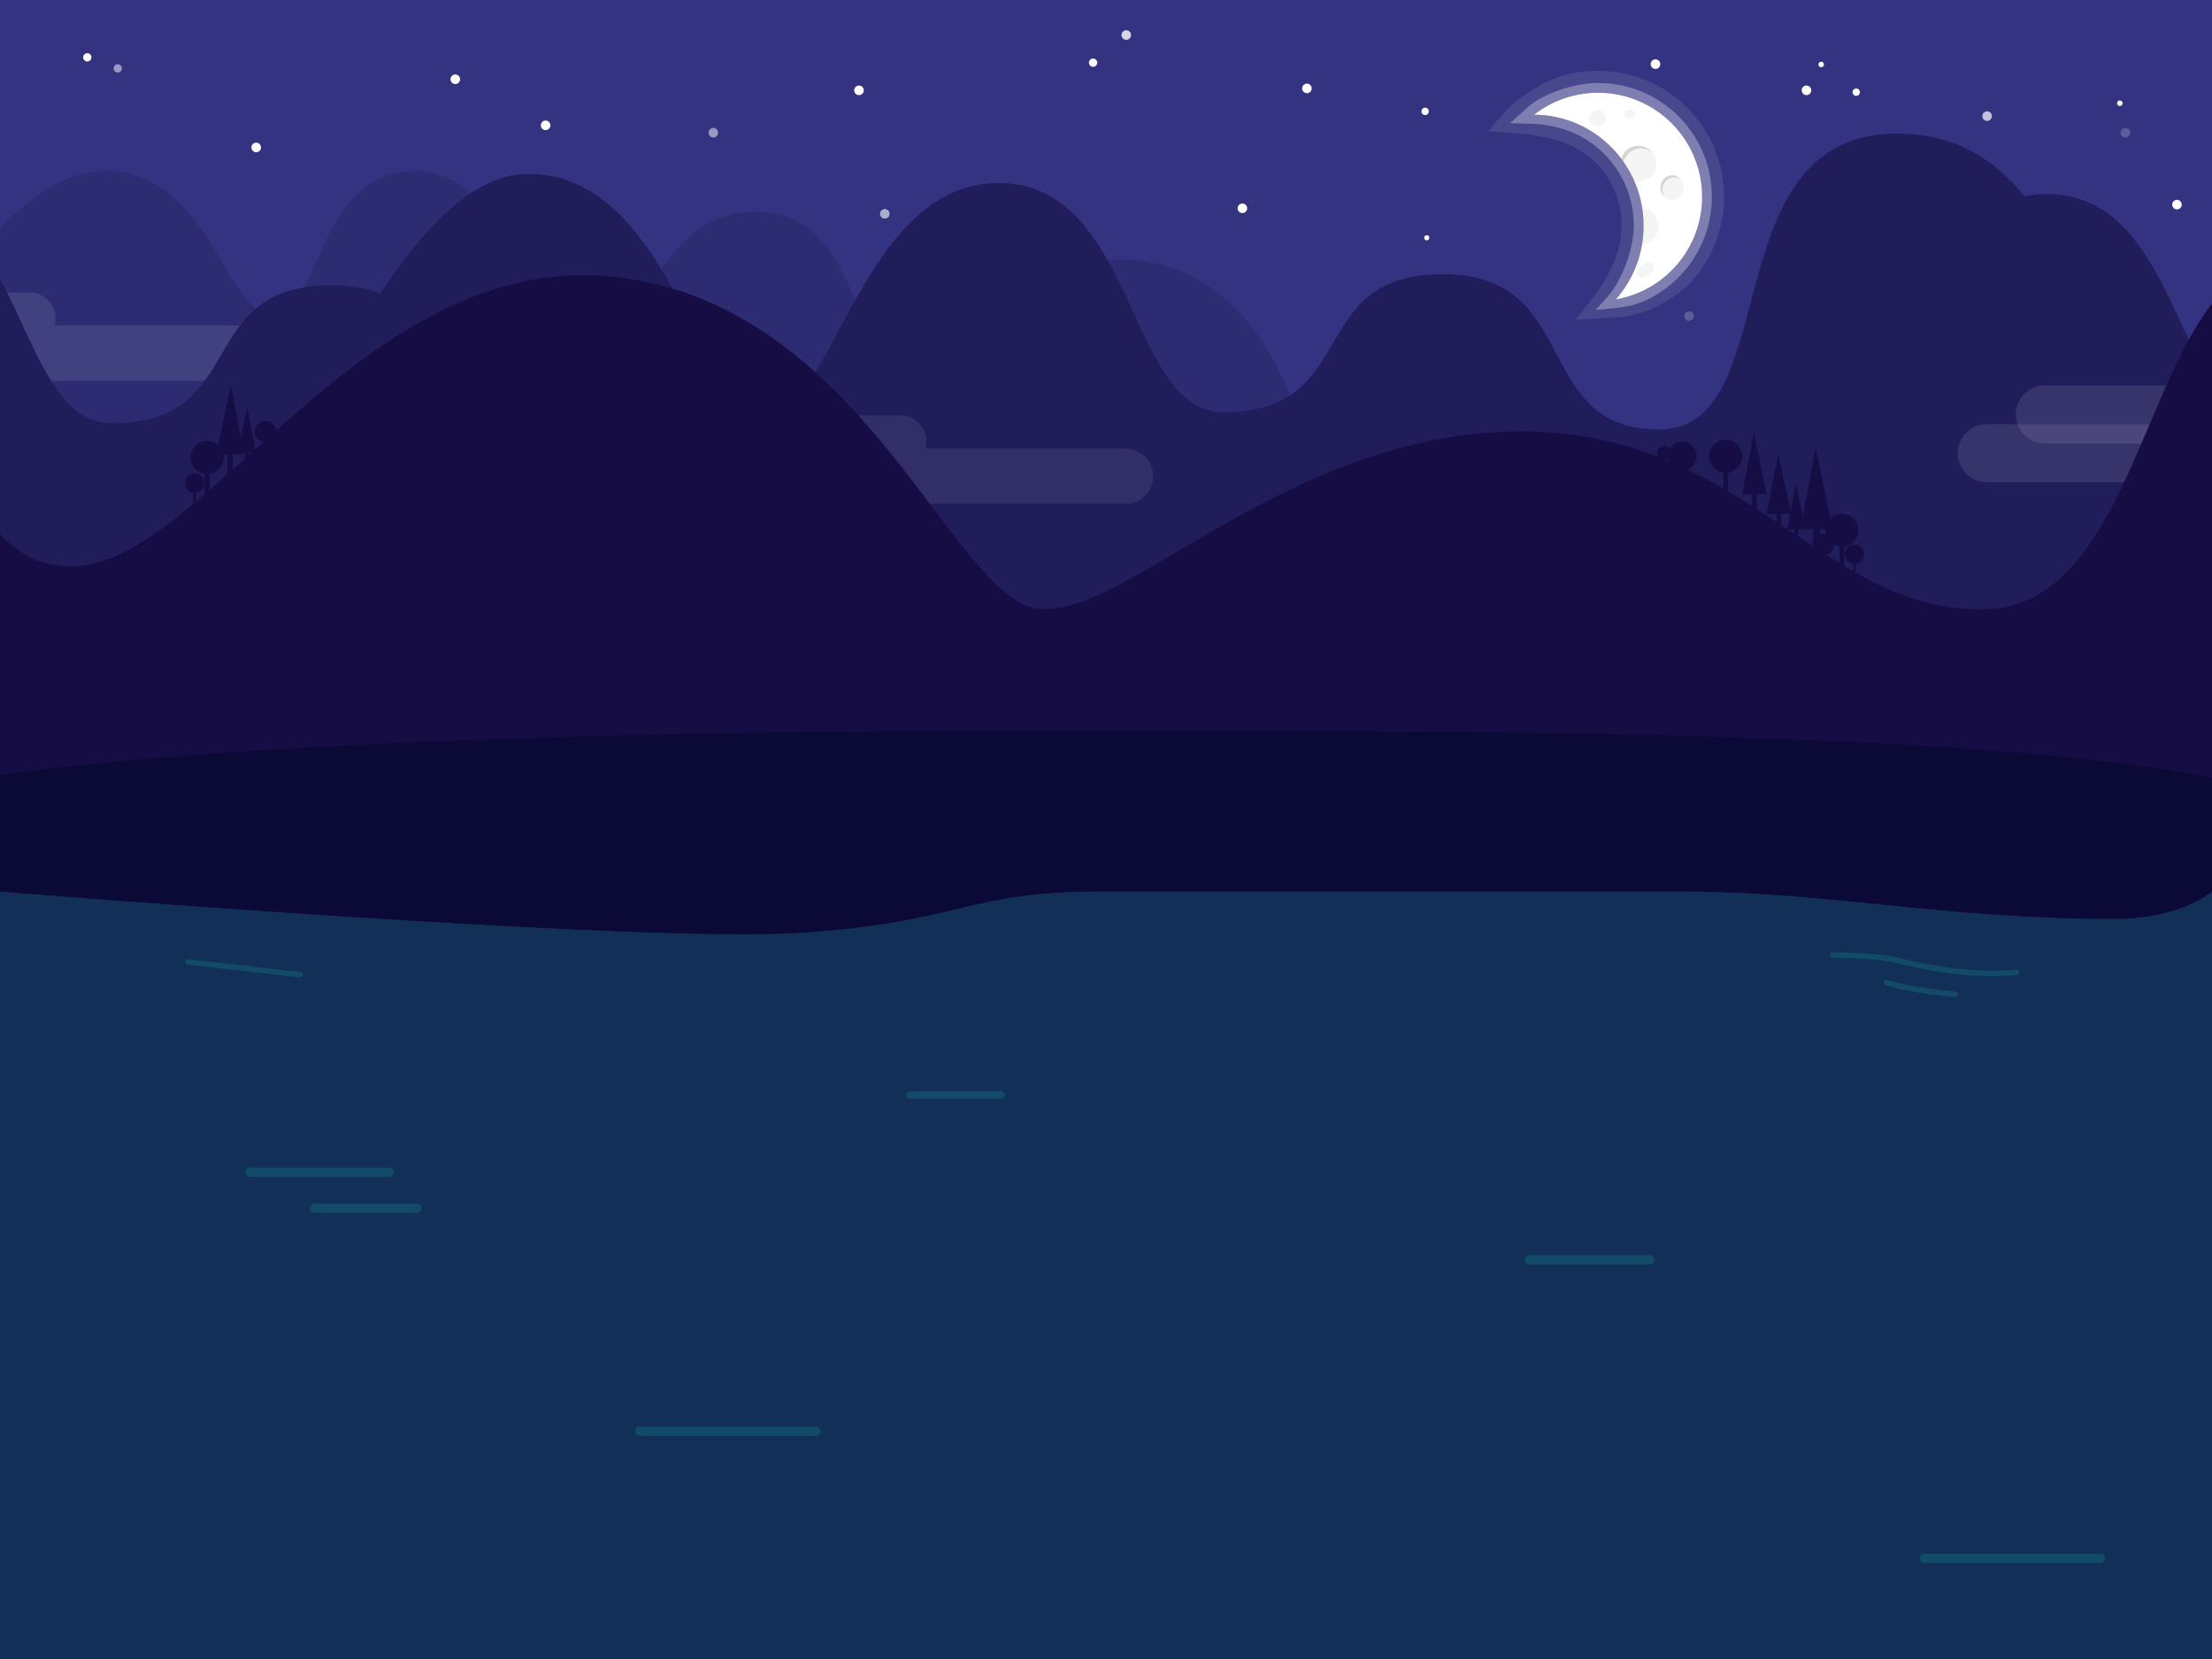 <svg xmlns="http://www.w3.org/2000/svg" xmlns:xlink="http://www.w3.org/1999/xlink" id="Layer_1" width="480" height="360" x="0" y="0" enable-background="new 0 0 480 360" version="1.1" viewBox="0 0 480 360" xml:space="preserve"><rect x="0" y="0" width="480" height="360" fill="#808080" stroke="none"/><g id="fixed"><path fill="#333382" d="M-0.001,0h480v360h-480V0z"/><path id="Far_x5F_Mountains" fill="#2D2C72" d="M243.169,56.299c-29.398,0-20.622,24.6-40.798,24.6 c-20.175,0-13.458-32.699-36.57-34.863C142.69,43.871,140.634,74.3,127.376,74.3s-15.582-37.197-37.199-37.197 c-21.617,0-20.577,31.185-30.952,31.185S45.461,37.1,22.98,37.1c-8.696,0-16.296,5.627-22.981,12.524v69.312V360h281.567V90.498 C281.566,90.498,272.566,56.299,243.169,56.299z"/><path id="Fog4_10_x25__2_" fill="#FFF" d="M0.758,82.641h54.488c3.312,0,6-2.687,6-6 c0-3.314-2.688-6-6-6H11.841c0.131-0.479,0.207-0.98,0.207-1.5c0-3.148-2.552-5.701-5.7-5.701H0.579L0.758,82.641z" enable-background="new" opacity=".1"/><path id="Mid_x5F_Mountains" fill="#211D5B" d="M479.999,360V83.145c-9.24-14.259-14.03-41.035-35.887-41.035 c-1.686,0-3.283,0.162-4.818,0.465c-6.283-7.891-15.124-13.588-27.562-13.588c-40.517,0-23.905,64.205-51.707,64.205 c-27.805,0-16.625-33.707-46.883-33.707c-30.252,0-17.562,29.961-47.688,29.961c-20.854,0-18.94-49.736-48.731-49.736 c-29.786,0-36.141,50.439-50.438,50.439c-14.297,0-20.652-52.426-51.63-52.426c-11.823,0-22.569,11.611-32.178,25.971 c-2.838-1.144-6.271-1.809-10.521-1.809c-30.253,0-17.564,29.961-47.689,29.961c-12.273,0-16.664-17.225-24.268-31.4V360H479.999z"/><path id="Fog3_8_x25_" fill="#FFF" d="M244.234,97.328H200.83 c0.13-0.479,0.207-0.98,0.207-1.5c0-3.148-2.552-5.7-5.7-5.7h-25.198c-3.146,0-5.699,2.552-5.699,5.7s2.553,5.699,5.699,5.699 h10.177c-0.18,0.568-0.275,1.174-0.275,1.801c0,3.312,2.688,6,6,6h58.197c3.312,0,5.998-2.686,5.998-6 S247.548,97.328,244.234,97.328z" enable-background="new" opacity=".08"/><path id="Fog2_10_x25_" fill="#FFF" d="M477.323,96.239H443.72 c-3.479,0-6.299-2.82-6.299-6.3l0,0c0-3.479,2.82-6.299,6.299-6.299h33.604L477.323,96.239L477.323,96.239z" enable-background="new" opacity=".1"/><path id="Fog1_10_x25_" fill="#FFF" d="M471.024,98.339c0,3.479-2.821,6.3-6.308,6.3 H431.12c-3.479,0-6.299-2.82-6.299-6.3l0,0c0-3.479,2.813-6.3,6.299-6.3h33.598C468.203,92.04,471.024,94.859,471.024,98.339 L471.024,98.339z" enable-background="new" opacity=".1"/><path id="Near_x5F_Mountains" fill="#160D44" d="M431.228,132.171c-35.993,1.334-52.796-39.733-103.188-38.532 c-50.399,1.199-84.601,41.397-103.199,38.361s-37.995-66.361-91.795-71.96c-53.8-5.599-87.998,60.999-116.196,62.798 c-7.453,0.476-12.6-2.443-16.849-6.94V360h480V65.868C464.312,86.076,459.096,131.138,431.228,132.171z"/><path id="Lake" fill="#122F57" d="M-0.001,360h480V193.436c0,0-6.881,5.941-20.975,5.941c-37.806,0-62.397-5.941-93.603-5.941 c-64.529,0-110.044,0-127.192,0c-28.199,0-29.399,6.543-64.197,8.941c-34.798,2.4-174.039-8.941-174.039-8.941L-0.001,360 L-0.001,360z"/><path fill="#160D44" d="M381.225,107.227v4.269h-1.041v-4.269h-2.136l2.509-13.276l2.809,13.276H381.225z M388.668,111.529 l-2.802-13.276l-2.509,13.276h2.136v4.269h1.04v-4.269H388.668z M391.789,114.824l-2.1-9.946l-1.883,9.946h1.604v3.197h0.777 v-3.197H391.789z M397.718,114.85l-3.726-17.654l-3.334,17.654h2.838v5.674h1.384v-5.674H397.718z M378.048,98.999 c0-1.981-1.604-3.587-3.587-3.587c-1.979,0-3.589,1.605-3.589,3.587c0,1.803,1.334,3.292,3.067,3.545v4.875h1.041v-4.875 C376.715,102.291,378.048,100.802,378.048,98.999z M403.274,115.082c0-1.982-1.606-3.587-3.594-3.587 c-1.979,0-3.589,1.604-3.589,3.587c0,1.803,1.334,3.292,3.067,3.545v4.875h1.042v-4.875 C401.941,118.374,403.274,116.885,403.274,115.082z M404.513,120.279c0-1.166-0.938-2.111-2.105-2.111 c-1.166,0-2.111,0.945-2.111,2.111c0,1.062,0.785,1.938,1.806,2.087v2.87h0.612v-2.87 C403.728,122.218,404.513,121.341,404.513,120.279z M365.037,95.818c-1.734,0-3.146,1.406-3.146,3.143 c0,1.734,1.406,3.143,3.146,3.143s3.143-1.408,3.143-3.143C368.18,97.225,366.771,95.818,365.037,95.818z M361.087,96.777 c-0.812,0-1.476,0.66-1.476,1.476s0.654,1.476,1.476,1.476c0.822,0,1.479-0.66,1.479-1.476S361.902,96.777,361.087,96.777z M395.66,115.812c-1.301,0-2.355,1.055-2.355,2.355s1.062,2.355,2.355,2.355c1.302,0,2.354-1.055,2.354-2.355 C398.017,116.867,396.962,115.812,395.66,115.812z M53.157,98.239v3.196h0.778v-3.196h1.6l-1.878-9.946l-2.1,9.946H53.157z M49.344,98.579v4.843h1.182v-4.843h2.423l-2.847-15.067l-3.18,15.067H49.344z M44.432,102.816v4.875h1.041v-4.875 c1.733-0.252,3.067-1.741,3.067-3.545c0-1.981-1.606-3.586-3.588-3.586s-3.587,1.604-3.587,3.586 C41.364,101.075,42.697,102.564,44.432,102.816z M41.932,106.945v2.869h0.612v-2.869c1.021-0.149,1.806-1.026,1.806-2.088 c0-1.166-0.944-2.11-2.11-2.11c-1.166,0-2.112,0.944-2.112,2.11C40.126,105.919,40.912,106.796,41.932,106.945z M55.28,93.701 c0,1.301,1.055,2.355,2.355,2.355c1.3,0,2.356-1.055,2.356-2.355c0-1.3-1.056-2.355-2.356-2.355 C56.335,91.346,55.28,92.4,55.28,93.701z"/><path id="Flat_x5F_Land" fill="#0B0935" d="M365.43,193.445c31.197,0,55.796,5.939,93.602,5.939 c14.093,0,20.975-5.939,20.975-5.939V168.81c-53.979-10.865-170.755-10.221-260.018-10.221c-72.938,0-166.624,2.04-219.982,9.577 v25.279c0.017,0.003,139.243,11.343,174.039,8.939c34.798-2.398,35.999-8.939,64.197-8.939 C255.385,193.445,300.895,193.445,365.43,193.445z"/></g><g id="stars"><path id="_x3C_Compound_Path_x3E__50_x25_" fill="#FFF" d="M154.799,27.761 c0.574,0,1.039,0.466,1.039,1.039c0,0.574-0.465,1.04-1.039,1.04c-0.574,0-1.039-0.466-1.039-1.04 C153.76,28.227,154.225,27.761,154.799,27.761z M25.546,13.943c0.497,0,0.9,0.402,0.9,0.899c0,0.497-0.403,0.9-0.9,0.9 s-0.899-0.403-0.899-0.9C24.647,14.345,25.049,13.943,25.546,13.943z" enable-background="new" opacity=".5"/><circle id="_x37_0_x25_" cx="431.199" cy="25.2" r="1.039" fill="#FFF" enable-background="new" opacity=".7"/><path id="_x3C_Compound_Path_x3E__20_x25_" fill="#FFF" d="M461.199,27.761 c0.574,0,1.039,0.466,1.039,1.039c0,0.574-0.465,1.04-1.039,1.04s-1.039-0.466-1.039-1.04 C460.16,28.227,460.625,27.761,461.199,27.761z M366.535,67.555c0.574,0,1.04,0.465,1.04,1.039c0,0.574-0.466,1.04-1.04,1.04 s-1.039-0.465-1.039-1.04C365.496,68.021,365.961,67.555,366.535,67.555z" enable-background="new" opacity=".2"/><circle id="_x38_0_x25_" cx="244.398" cy="7.6" r="1.039" fill="#FFF" enable-background="new" opacity=".8"/><circle id="_x36_0_x25_" cx="191.999" cy="46.4" r="1.039" fill="#FFF" enable-background="new" opacity=".6"/><path id="_x3C_Compound_Path_x3E__100_x25__Opacity" fill="#FFF" d="M283.6,18.145c0.573,0,1.039,0.467,1.039,1.041 c0,0.573-0.466,1.039-1.039,1.039c-0.572,0-1.039-0.466-1.039-1.039C282.561,18.609,283.025,18.145,283.6,18.145z M269.6,44.161 c0.573,0,1.039,0.466,1.039,1.04c0,0.572-0.466,1.039-1.039,1.039c-0.572,0-1.039-0.467-1.039-1.039 C268.561,44.626,269.025,44.161,269.6,44.161z M186.399,18.561c0.573,0,1.039,0.467,1.039,1.041c0,0.573-0.466,1.039-1.039,1.039 c-0.574,0-1.039-0.466-1.039-1.039C185.36,19.027,185.825,18.561,186.399,18.561z M98.799,16.161c0.574,0,1.04,0.466,1.04,1.04 c0,0.572-0.465,1.039-1.04,1.039c-0.574,0-1.039-0.467-1.039-1.039C97.76,16.626,98.225,16.161,98.799,16.161z M55.599,30.961 c0.574,0,1.039,0.465,1.039,1.039s-0.465,1.039-1.039,1.039c-0.573,0-1.04-0.465-1.04-1.039S55.025,30.961,55.599,30.961z M118.399,26.161c0.573,0,1.04,0.466,1.04,1.04c0,0.572-0.466,1.039-1.04,1.039c-0.574,0-1.039-0.467-1.039-1.039 C117.36,26.626,117.825,26.161,118.399,26.161z M237.199,12.7c0.497,0,0.899,0.401,0.899,0.899s-0.402,0.9-0.899,0.9 c-0.497,0-0.9-0.402-0.9-0.9C236.299,13.104,236.702,12.7,237.199,12.7z M18.946,11.543c0.497,0,0.899,0.402,0.899,0.9 s-0.402,0.899-0.899,0.899c-0.497,0-0.9-0.403-0.9-0.899C18.046,11.945,18.449,11.543,18.946,11.543z M309.6,51.04 c0.312,0,0.562,0.25,0.562,0.56c0,0.311-0.251,0.561-0.562,0.561c-0.31,0-0.561-0.25-0.561-0.561 C309.039,51.29,309.29,51.04,309.6,51.04z M359.241,12.875c0.573,0,1.038,0.465,1.038,1.039c0,0.574-0.465,1.039-1.038,1.039 c-0.574,0-1.04-0.465-1.04-1.039C358.202,13.34,358.667,12.875,359.241,12.875z M395.199,13.4c0.33,0,0.6,0.269,0.6,0.6 s-0.27,0.6-0.6,0.6c-0.331,0-0.604-0.269-0.604-0.6S394.868,13.4,395.199,13.4z M459.999,21.8c0.331,0,0.6,0.269,0.6,0.601 c0,0.33-0.269,0.6-0.6,0.6s-0.6-0.27-0.6-0.6C459.399,22.068,459.668,21.8,459.999,21.8z M402.799,19.2c0.441,0,0.8,0.358,0.8,0.8 s-0.354,0.8-0.8,0.8c-0.438,0-0.8-0.358-0.8-0.8S402.357,19.2,402.799,19.2z M391.999,18.561c0.574,0,1.039,0.467,1.039,1.041 c0,0.573-0.465,1.039-1.039,1.039s-1.039-0.466-1.039-1.039C390.96,19.027,391.425,18.561,391.999,18.561z M309.252,23.368 c0.441,0,0.8,0.358,0.8,0.8s-0.354,0.8-0.8,0.8c-0.445,0-0.8-0.358-0.8-0.8S308.811,23.368,309.252,23.368z M472.399,43.361 c0.567,0,1.033,0.465,1.033,1.039c0,0.574-0.466,1.039-1.033,1.039c-0.574,0-1.039-0.465-1.039-1.039 C471.36,43.826,471.825,43.361,472.399,43.361z"/></g><g><path id="Water_x5F_Ripples" fill="#127782" d="M217.236,238.387h-19.8 c-0.441,0-0.8-0.357-0.8-0.801s0.358-0.801,0.8-0.801h19.8c0.44,0,0.8,0.357,0.8,0.801 C218.036,238.027,217.678,238.387,217.236,238.387z M85.442,254.374c0-0.552-0.448-1-1-1H54.244c-0.552,0-1,0.448-1,1 c0,0.553,0.448,1,1,1h30.198C84.994,255.374,85.442,254.927,85.442,254.374z M178.038,310.57c0-0.555-0.448-1-1-1H138.84 c-0.552,0-1,0.445-1,1c0,0.554,0.448,1,1,1h38.198C177.59,311.57,178.038,311.124,178.038,310.57z M359.029,273.373 c0-0.553-0.446-1-1-1h-26.196c-0.554,0-1,0.447-1,1s0.446,1,1,1h26.196C358.583,274.373,359.029,273.926,359.029,273.373z M437.583,211.581c0.33-0.03,0.574-0.321,0.545-0.651c-0.03-0.33-0.33-0.572-0.651-0.544c-11.062,0.993-21.881-1.643-25.946-2.636 c-4.489-1.094-13.43-1.105-13.808-1.105c-0.331,0-0.601,0.271-0.601,0.604c0,0.331,0.27,0.603,0.601,0.603 c0.097,0,9.167,0.016,13.521,1.069c3.48,0.853,11.854,2.894,21.165,2.894C434.107,211.807,435.842,211.736,437.583,211.581z M456.824,338.17c0-0.553-0.448-1-1-1h-38.198c-0.552,0-1,0.447-1,1s0.448,1,1,1h38.198 C456.376,339.17,456.824,338.723,456.824,338.17z M424.897,215.827c0.024-0.33-0.217-0.623-0.539-0.655 c-8.559-0.834-11.693-1.679-13.988-2.295c-0.29-0.078-0.567-0.152-0.84-0.223c-0.321-0.082-0.648,0.109-0.73,0.431 c-0.083,0.321,0.11,0.647,0.438,0.731c0.269,0.062,0.542,0.143,0.822,0.22c2.334,0.627,5.531,1.485,14.188,2.33 c0.021,0.002,0.04,0.003,0.06,0.003C424.605,216.369,424.866,216.137,424.897,215.827z M91.441,262.174c0-0.553-0.448-1-1-1H68.242 c-0.552,0-1,0.447-1,1s0.448,1,1,1h22.199C90.994,263.174,91.441,262.727,91.441,262.174z M65.718,211.568 c0.034-0.33-0.205-0.625-0.535-0.659c-2.003-0.207-7.172-0.806-12.171-1.384c-4.998-0.577-10.166-1.176-12.175-1.385 c-0.329-0.027-0.625,0.207-0.659,0.53c-0.034,0.33,0.206,0.625,0.535,0.659c2.001,0.207,7.166,0.809,12.161,1.382 c5.002,0.578,10.175,1.181,12.186,1.39c0.021,0.004,0.043,0.004,0.062,0.004C65.425,212.105,65.687,211.877,65.718,211.568z" enable-background="new" opacity=".4"/></g><g id="moon"><path fill="#FFF" d="M346.773,20.125c12.476,0,22.59,10.113,22.59,22.589 c0,11.164-8.104,20.435-18.742,22.263c3.755-4.254,6.035-9.857,6.035-15.996c0-13.254-10.624-24.006-23.766-24.088 C336.725,21.904,341.54,20.125,346.773,20.125 M346.773,15.359c-3.104,0-6.146,0.516-9.041,1.531 c-2.811,0.982-6.229,3.135-8.651,5.037c-2.427,1.902-6.133,6.579-6.133,6.579s5.625,0.181,10.269,0.884 c4.646,0.705,9.506,2.316,13.094,5.952c3.604,3.646,5.58,8.489,5.58,13.636c0,4.742-2.022,9.529-4.5,13.147 c-1.938,3-5.472,7.235-5.472,7.235s7.324-0.354,9.09-0.529c5.384-0.266,12.449-3.52,16.604-8.398 c4.203-4.937,6.517-11.229,6.517-17.721c0-3.689-0.726-7.273-2.147-10.648c-1.381-3.258-3.354-6.183-5.857-8.692 c-2.511-2.511-5.438-4.481-8.691-5.86C354.047,16.083,350.464,15.359,346.773,15.359L346.773,15.359z" enable-background="new" opacity=".1"/><path fill="#FFF" d="M346.773,20.125c12.476,0,22.59,10.113,22.59,22.589 c0,11.164-8.104,20.435-18.742,22.263c3.755-4.254,6.035-9.857,6.035-15.996c0-13.254-10.624-24.006-23.766-24.088 C336.725,21.904,341.54,20.125,346.773,20.125 M346.773,18.007c-5.562,0-12.301,2.589-15.188,5.216 c-0.813,0.726-3.877,3.49-3.877,3.49l5.235,0.176c5.883,0.295,11.158,2.455,15.244,6.594c4.092,4.146,6.345,9.648,6.345,15.496 c0,5.389-2.824,12-5.206,14.824c-1.323,1.588-3.09,3.441-3.09,3.441s4.146-0.266,7.06-0.794c3.795-0.794,8.542-3.325,12.293-7.731 c3.794-4.458,5.886-10.143,5.886-16.005c0-6.601-2.564-12.804-7.23-17.47S353.373,18.007,346.773,18.007L346.773,18.007z" enable-background="new" opacity=".3"/><path fill="#FFF" d="M346.773,20.125c-5.233,0-10.057,1.779-13.885,4.768c13.144,0.082,23.766,10.834,23.766,24.086 c0,6.141-2.279,11.742-6.034,15.998c10.644-1.826,18.741-11.099,18.741-22.262C369.361,30.238,359.249,20.125,346.773,20.125z"/><path fill="#999" d="M355.534,31.631c-1.771,0-3.261,1.176-3.741,2.787 c1.141,1.512,2.107,3.164,2.872,4.926c0.278,0.064,0.569,0.1,0.87,0.1c2.158,0,3.906-1.75,3.906-3.906 C359.439,33.379,357.691,31.631,355.534,31.631z M362.832,38.032c1.384,0,2.506,1.2,2.506,2.682s-1.122,2.683-2.506,2.683 s-2.505-1.2-2.505-2.683C360.327,39.232,361.448,38.032,362.832,38.032z M353.654,23.777c0.67,0,1.212,0.418,1.212,0.936 s-0.542,0.936-1.212,0.936c-0.668,0-1.209-0.418-1.209-0.936S352.986,23.777,353.654,23.777z M346.689,23.898 c0.973,0,1.761,0.787,1.761,1.759c0,0.971-0.788,1.759-1.761,1.759c-0.978,0-1.765-0.788-1.765-1.759 C344.932,24.686,345.719,23.898,346.689,23.898z M355.328,59.822c-0.413-0.596,0.038-1.622,1.006-2.293 c0.968-0.672,2.087-0.734,2.5-0.139c0.412,0.594-0.038,1.62-1.006,2.293C356.859,60.355,355.741,60.417,355.328,59.822z M356.364,45.21c0.188,1.228,0.29,2.485,0.29,3.769c0,1.41-0.12,2.791-0.354,4.137c2.009-0.202,3.575-1.896,3.575-3.957 C359.878,47.12,358.342,45.439,356.364,45.21z" enable-background="new" opacity=".1"/><path fill="#707070" d="M360.755,41.172c0-1.48,1.123-2.682,2.507-2.682 c0.582,0,1.117,0.214,1.543,0.572c-0.459-0.627-1.171-1.03-1.973-1.03c-1.384,0-2.505,1.2-2.505,2.683 c0,0.857,0.376,1.619,0.961,2.11C360.955,42.368,360.755,41.796,360.755,41.172z M352.312,35.132 c0.43-1.688,1.961-2.938,3.778-2.938c0.938,0,1.792,0.33,2.472,0.877c-0.723-0.877-1.812-1.439-3.027-1.439 c-1.771,0-3.262,1.176-3.741,2.787C351.971,34.652,352.143,34.891,352.312,35.132z" enable-background="new" opacity=".25"/></g></svg>